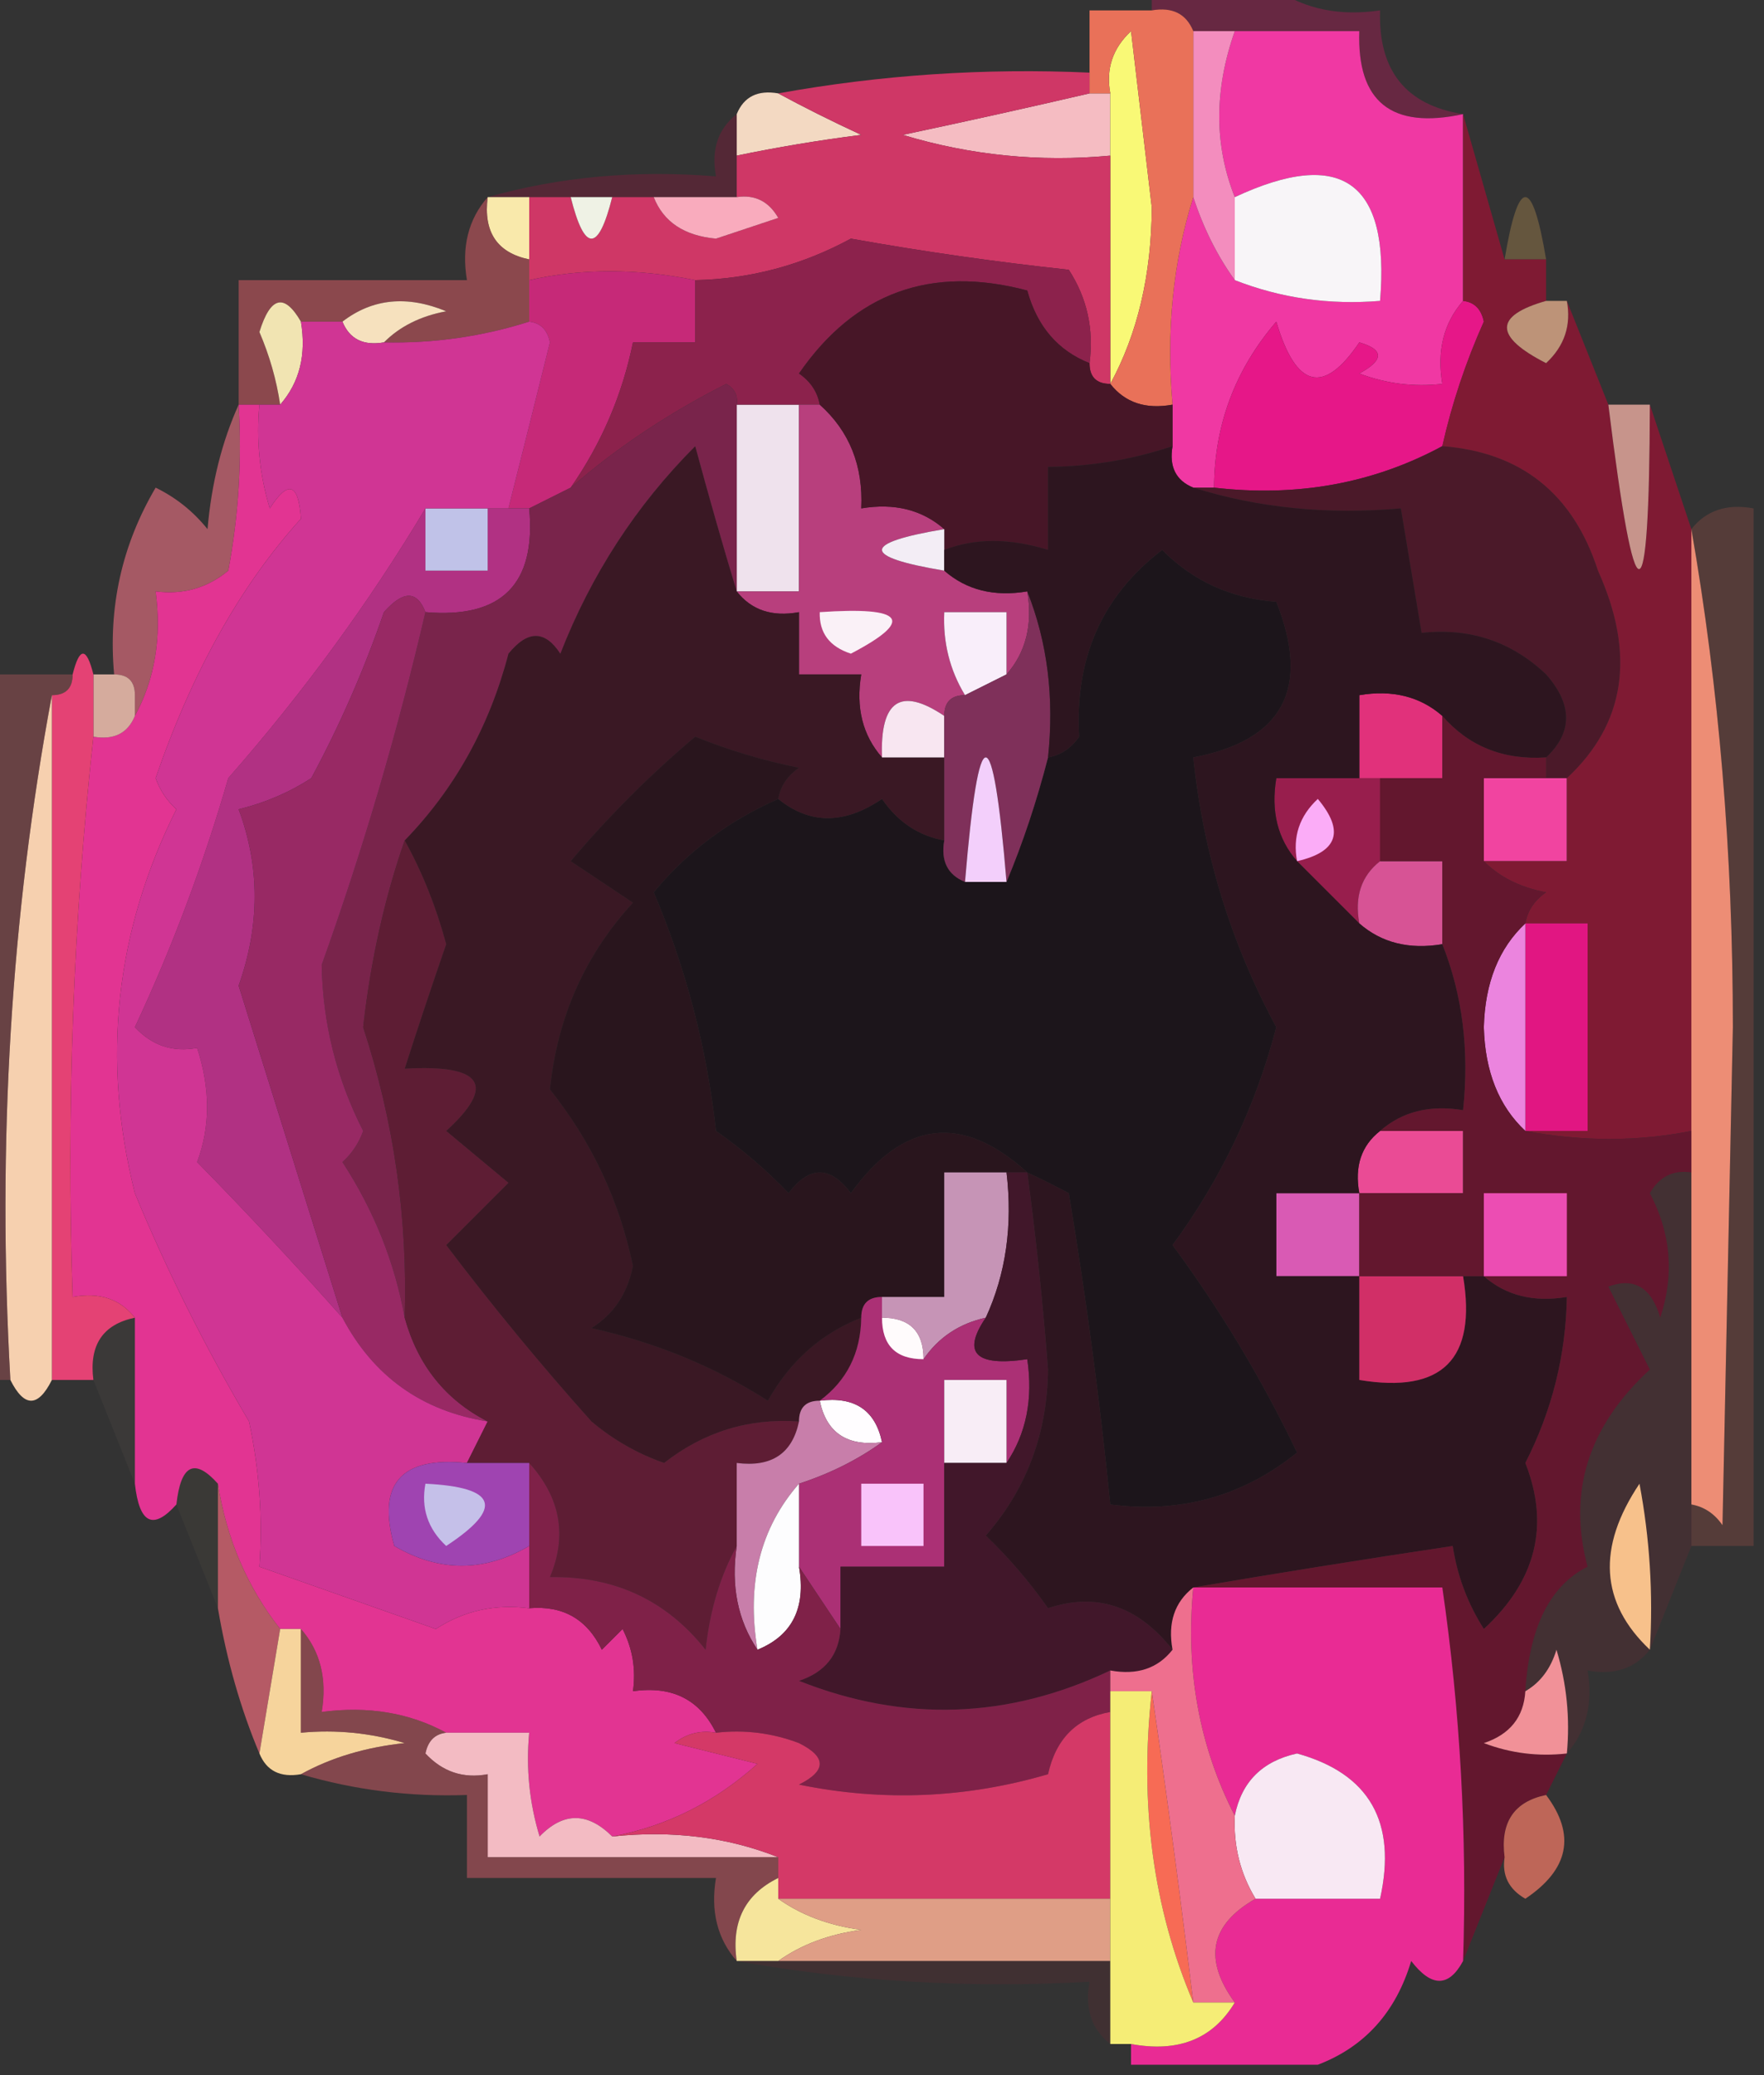 <?xml version="1.0" encoding="UTF-8"?>
<!DOCTYPE svg PUBLIC "-//W3C//DTD SVG 1.1//EN" "http://www.w3.org/Graphics/SVG/1.1/DTD/svg11.dtd">
<svg xmlns="http://www.w3.org/2000/svg" version="1.1" width="85px" height="100px" style="shape-rendering:geometricPrecision; text-rendering:geometricPrecision; image-rendering:optimizeQuality; fill-rule:evenodd; clip-rule:evenodd" xmlns:xlink="http://www.w3.org/1999/xlink">
<rect width="100%" height="100%" fill="#333333" stroke="none"/>
<g><path style="opacity:0.451" fill="#a71b54" d="M 55.5,0.5 C 55.5,0.167 55.5,-0.167 55.5,-0.5C 57.5,-0.5 59.5,-0.5 61.5,-0.5C 62.919,0.451 64.585,0.784 66.5,0.5C 66.408,3.4 67.741,5.067 70.5,5.5C 67.05,6.244 65.384,4.91 65.5,1.5C 63.5,1.5 61.5,1.5 59.5,1.5C 58.833,1.5 58.167,1.5 57.5,1.5C 57.158,0.662 56.492,0.328 55.5,0.5 Z"/></g>
<g><path style="opacity:1" fill="#f5bcc2" d="M 52.5,4.5 C 52.833,4.5 53.167,4.5 53.5,4.5C 53.5,5.5 53.5,6.5 53.5,7.5C 50.102,7.82 46.768,7.487 43.5,6.5C 46.642,5.833 49.642,5.166 52.5,4.5 Z"/></g>
<g><path style="opacity:1" fill="#f3d9c2" d="M 37.5,4.5 C 38.718,5.161 40.051,5.828 41.5,6.5C 39.458,6.759 37.458,7.092 35.5,7.5C 35.5,6.833 35.5,6.167 35.5,5.5C 35.842,4.662 36.508,4.328 37.5,4.5 Z"/></g>
<g><path style="opacity:1" fill="#f038a3" d="M 59.5,1.5 C 61.5,1.5 63.5,1.5 65.5,1.5C 65.384,4.91 67.05,6.244 70.5,5.5C 70.5,8.5 70.5,11.5 70.5,14.5C 69.566,15.568 69.232,16.901 69.5,18.5C 68.127,18.657 66.793,18.49 65.5,18C 66.696,17.346 66.696,16.846 65.5,16.5C 63.781,19.048 62.448,18.715 61.5,15.5C 59.517,17.81 58.517,20.477 58.5,23.5C 58.167,23.5 57.833,23.5 57.5,23.5C 56.662,23.158 56.328,22.492 56.5,21.5C 56.5,20.833 56.5,20.167 56.5,19.5C 56.187,15.958 56.521,12.625 57.5,9.5C 57.989,10.995 58.655,12.329 59.5,13.5C 61.717,14.369 64.05,14.702 66.5,14.5C 66.982,8.761 64.648,7.094 59.5,9.5C 58.503,6.995 58.503,4.328 59.5,1.5 Z"/></g>
<g><path style="opacity:0.369" fill="#8d183d" d="M 35.5,5.5 C 35.5,6.167 35.5,6.833 35.5,7.5C 35.5,8.167 35.5,8.833 35.5,9.5C 34.167,9.5 32.833,9.5 31.5,9.5C 30.833,9.5 30.167,9.5 29.5,9.5C 28.833,9.5 28.167,9.5 27.5,9.5C 26.833,9.5 26.167,9.5 25.5,9.5C 24.833,9.5 24.167,9.5 23.5,9.5C 26.962,8.518 30.629,8.185 34.5,8.5C 34.263,7.209 34.596,6.209 35.5,5.5 Z"/></g>
<g><path style="opacity:1" fill="#f38dbe" d="M 57.5,1.5 C 58.167,1.5 58.833,1.5 59.5,1.5C 58.503,4.328 58.503,6.995 59.5,9.5C 59.5,10.833 59.5,12.167 59.5,13.5C 58.655,12.329 57.989,10.995 57.5,9.5C 57.5,6.833 57.5,4.167 57.5,1.5 Z"/></g>
<g><path style="opacity:1" fill="#f9e9ab" d="M 23.5,9.5 C 24.167,9.5 24.833,9.5 25.5,9.5C 25.5,10.5 25.5,11.5 25.5,12.5C 23.952,12.179 23.285,11.179 23.5,9.5 Z"/></g>
<g><path style="opacity:0.259" fill="#f5bc60" d="M 74.5,12.5 C 73.833,12.5 73.167,12.5 72.5,12.5C 73.167,8.5 73.833,8.5 74.5,12.5 Z"/></g>
<g><path style="opacity:1" fill="#f9f976" d="M 53.5,18.5 C 53.5,14.833 53.5,11.167 53.5,7.5C 53.5,6.5 53.5,5.5 53.5,4.5C 53.281,3.325 53.614,2.325 54.5,1.5C 54.833,4.333 55.167,7.167 55.5,10C 55.481,13.252 54.814,16.085 53.5,18.5 Z"/></g>
<g><path style="opacity:1" fill="#f8f5f8" d="M 59.5,13.5 C 59.5,12.167 59.5,10.833 59.5,9.5C 64.648,7.094 66.982,8.761 66.5,14.5C 64.05,14.702 61.717,14.369 59.5,13.5 Z"/></g>
<g><path style="opacity:1" fill="#cf3766" d="M 52.5,3.5 C 52.5,3.833 52.5,4.167 52.5,4.5C 49.642,5.166 46.642,5.833 43.5,6.5C 46.768,7.487 50.102,7.82 53.5,7.5C 53.5,11.167 53.5,14.833 53.5,18.5C 52.833,18.5 52.5,18.167 52.5,17.5C 52.714,15.856 52.38,14.356 51.5,13C 47.981,12.623 44.481,12.123 41,11.5C 38.64,12.78 36.14,13.447 33.5,13.5C 30.689,12.931 28.023,12.931 25.5,13.5C 25.5,13.167 25.5,12.833 25.5,12.5C 25.5,11.5 25.5,10.5 25.5,9.5C 26.167,9.5 26.833,9.5 27.5,9.5C 28.167,12.167 28.833,12.167 29.5,9.5C 30.167,9.5 30.833,9.5 31.5,9.5C 31.97,10.694 32.97,11.36 34.5,11.5C 35.5,11.167 36.5,10.833 37.5,10.5C 37.043,9.702 36.376,9.369 35.5,9.5C 35.5,8.833 35.5,8.167 35.5,7.5C 37.458,7.092 39.458,6.759 41.5,6.5C 40.051,5.828 38.718,5.161 37.5,4.5C 42.438,3.608 47.438,3.274 52.5,3.5 Z"/></g>
<g><path style="opacity:1" fill="#f9abbd" d="M 31.5,9.5 C 32.833,9.5 34.167,9.5 35.5,9.5C 36.376,9.369 37.043,9.702 37.5,10.5C 36.5,10.833 35.5,11.167 34.5,11.5C 32.97,11.36 31.97,10.694 31.5,9.5 Z"/></g>
<g><path style="opacity:1" fill="#eff2e5" d="M 27.5,9.5 C 28.167,9.5 28.833,9.5 29.5,9.5C 28.833,12.167 28.167,12.167 27.5,9.5 Z"/></g>
<g><path style="opacity:1" fill="#e97159" d="M 55.5,0.5 C 56.492,0.328 57.158,0.662 57.5,1.5C 57.5,4.167 57.5,6.833 57.5,9.5C 56.521,12.625 56.187,15.958 56.5,19.5C 55.209,19.737 54.209,19.404 53.5,18.5C 54.814,16.085 55.481,13.252 55.5,10C 55.167,7.167 54.833,4.333 54.5,1.5C 53.614,2.325 53.281,3.325 53.5,4.5C 53.167,4.5 52.833,4.5 52.5,4.5C 52.5,4.167 52.5,3.833 52.5,3.5C 52.5,2.5 52.5,1.5 52.5,0.5C 53.5,0.5 54.5,0.5 55.5,0.5 Z"/></g>
<g><path style="opacity:0.631" fill="#be545c" d="M 23.5,9.5 C 23.285,11.179 23.952,12.179 25.5,12.5C 25.5,12.833 25.5,13.167 25.5,13.5C 25.5,14.167 25.5,14.833 25.5,15.5C 23.236,16.219 20.903,16.552 18.5,16.5C 19.262,15.732 20.262,15.232 21.5,15C 19.613,14.22 17.946,14.387 16.5,15.5C 15.833,15.5 15.167,15.5 14.5,15.5C 13.698,14.115 13.031,14.282 12.5,16C 12.989,17.139 13.322,18.305 13.5,19.5C 13.167,19.5 12.833,19.5 12.5,19.5C 12.167,19.5 11.833,19.5 11.5,19.5C 11.5,17.5 11.5,15.5 11.5,13.5C 15.167,13.5 18.833,13.5 22.5,13.5C 22.232,11.901 22.566,10.568 23.5,9.5 Z"/></g>
<g><path style="opacity:1" fill="#f6e1be" d="M 18.5,16.5 C 17.508,16.672 16.842,16.338 16.5,15.5C 17.946,14.387 19.613,14.22 21.5,15C 20.262,15.232 19.262,15.732 18.5,16.5 Z"/></g>
<g><path style="opacity:0.941" fill="#fcefba" d="M 14.5,15.5 C 14.768,17.099 14.434,18.432 13.5,19.5C 13.322,18.305 12.989,17.139 12.5,16C 13.031,14.282 13.698,14.115 14.5,15.5 Z"/></g>
<g><path style="opacity:1" fill="#c62978" d="M 33.5,13.5 C 33.5,14.5 33.5,15.5 33.5,16.5C 32.5,16.5 31.5,16.5 30.5,16.5C 29.988,19.021 28.988,21.355 27.5,23.5C 26.833,23.833 26.167,24.167 25.5,24.5C 25.167,24.5 24.833,24.5 24.5,24.5C 25.164,21.863 25.831,19.197 26.5,16.5C 26.376,15.893 26.043,15.56 25.5,15.5C 25.5,14.833 25.5,14.167 25.5,13.5C 28.023,12.931 30.689,12.931 33.5,13.5 Z"/></g>
<g><path style="opacity:1" fill="#e61788" d="M 70.5,14.5 C 71.043,14.56 71.376,14.893 71.5,15.5C 70.628,17.45 69.961,19.45 69.5,21.5C 66.169,23.298 62.502,23.964 58.5,23.5C 58.517,20.477 59.517,17.81 61.5,15.5C 62.448,18.715 63.781,19.048 65.5,16.5C 66.696,16.846 66.696,17.346 65.5,18C 66.793,18.49 68.127,18.657 69.5,18.5C 69.232,16.901 69.566,15.568 70.5,14.5 Z"/></g>
<g><path style="opacity:1" fill="#efe2ed" d="M 35.5,19.5 C 36.5,19.5 37.5,19.5 38.5,19.5C 38.5,22.5 38.5,25.5 38.5,28.5C 37.5,28.5 36.5,28.5 35.5,28.5C 35.5,25.5 35.5,22.5 35.5,19.5 Z"/></g>
<g><path style="opacity:1" fill="#8c224c" d="M 52.5,17.5 C 50.974,16.895 49.974,15.729 49.5,14C 44.856,12.769 41.19,14.102 38.5,18C 39.056,18.383 39.389,18.883 39.5,19.5C 39.167,19.5 38.833,19.5 38.5,19.5C 37.5,19.5 36.5,19.5 35.5,19.5C 35.565,19.062 35.399,18.728 35,18.5C 32.227,19.902 29.727,21.569 27.5,23.5C 28.988,21.355 29.988,19.021 30.5,16.5C 31.5,16.5 32.5,16.5 33.5,16.5C 33.5,15.5 33.5,14.5 33.5,13.5C 36.14,13.447 38.64,12.78 41,11.5C 44.481,12.123 47.981,12.623 51.5,13C 52.38,14.356 52.714,15.856 52.5,17.5 Z"/></g>
<g><path style="opacity:1" fill="#b83f7d" d="M 38.5,19.5 C 38.833,19.5 39.167,19.5 39.5,19.5C 40.931,20.78 41.598,22.447 41.5,24.5C 43.099,24.232 44.432,24.566 45.5,25.5C 41.5,26.167 41.5,26.833 45.5,27.5C 46.568,28.434 47.901,28.768 49.5,28.5C 49.768,30.099 49.434,31.432 48.5,32.5C 48.5,31.5 48.5,30.5 48.5,29.5C 47.5,29.5 46.5,29.5 45.5,29.5C 45.433,30.959 45.766,32.292 46.5,33.5C 45.833,33.5 45.5,33.833 45.5,34.5C 43.402,33.086 42.402,33.752 42.5,36.5C 41.566,35.432 41.232,34.099 41.5,32.5C 40.5,32.5 39.5,32.5 38.5,32.5C 38.5,31.5 38.5,30.5 38.5,29.5C 37.209,29.737 36.209,29.404 35.5,28.5C 36.5,28.5 37.5,28.5 38.5,28.5C 38.5,25.5 38.5,22.5 38.5,19.5 Z"/></g>
<g><path style="opacity:1" fill="#471627" d="M 52.5,17.5 C 52.5,18.167 52.833,18.5 53.5,18.5C 54.209,19.404 55.209,19.737 56.5,19.5C 56.5,20.167 56.5,20.833 56.5,21.5C 54.565,22.149 52.565,22.483 50.5,22.5C 50.5,23.833 50.5,25.167 50.5,26.5C 48.64,25.928 46.973,25.928 45.5,26.5C 45.5,26.167 45.5,25.833 45.5,25.5C 44.432,24.566 43.099,24.232 41.5,24.5C 41.598,22.447 40.931,20.78 39.5,19.5C 39.389,18.883 39.056,18.383 38.5,18C 41.19,14.102 44.856,12.769 49.5,14C 49.974,15.729 50.974,16.895 52.5,17.5 Z"/></g>
<g><path style="opacity:1" fill="#4b1929" d="M 69.5,21.5 C 73.3,21.794 75.8,23.794 77,27.5C 78.823,31.544 78.323,34.878 75.5,37.5C 75.167,37.5 74.833,37.5 74.5,37.5C 74.5,37.167 74.5,36.833 74.5,36.5C 75.782,35.292 75.782,33.958 74.5,32.5C 72.827,30.914 70.827,30.247 68.5,30.5C 68.167,28.5 67.833,26.5 67.5,24.5C 63.958,24.813 60.625,24.479 57.5,23.5C 57.833,23.5 58.167,23.5 58.5,23.5C 62.502,23.964 66.169,23.298 69.5,21.5 Z"/></g>
<g><path style="opacity:1" fill="#f3edf5" d="M 45.5,25.5 C 45.5,25.833 45.5,26.167 45.5,26.5C 45.5,26.833 45.5,27.167 45.5,27.5C 41.5,26.833 41.5,26.167 45.5,25.5 Z"/></g>
<g><path style="opacity:0.659" fill="#e16d7e" d="M 11.5,19.5 C 11.664,22.187 11.497,24.854 11,27.5C 9.989,28.337 8.822,28.67 7.5,28.5C 7.795,30.735 7.461,32.735 6.5,34.5C 6.5,34.167 6.5,33.833 6.5,33.5C 6.5,32.833 6.167,32.5 5.5,32.5C 5.205,29.266 5.871,26.266 7.5,23.5C 8.478,23.977 9.311,24.643 10,25.5C 10.191,23.292 10.691,21.292 11.5,19.5 Z"/></g>
<g><path style="opacity:1" fill="#faf1f7" d="M 39.5,29.5 C 43.588,29.218 44.088,29.885 41,31.5C 39.97,31.164 39.47,30.497 39.5,29.5 Z"/></g>
<g><path style="opacity:1" fill="#f9eefa" d="M 48.5,32.5 C 47.833,32.833 47.167,33.167 46.5,33.5C 45.766,32.292 45.433,30.959 45.5,29.5C 46.5,29.5 47.5,29.5 48.5,29.5C 48.5,30.5 48.5,31.5 48.5,32.5 Z"/></g>
<g><path style="opacity:1" fill="#1c151b" d="M 49.5,56.5 C 46.365,53.653 43.532,53.986 41,57.5C 40,56.167 39,56.167 38,57.5C 36.926,56.382 35.76,55.382 34.5,54.5C 34.058,50.511 33.058,46.677 31.5,43C 33.092,41.06 35.092,39.56 37.5,38.5C 39.017,39.735 40.684,39.735 42.5,38.5C 43.265,39.612 44.265,40.279 45.5,40.5C 45.328,41.492 45.662,42.158 46.5,42.5C 47.167,42.5 47.833,42.5 48.5,42.5C 49.285,40.626 49.952,38.626 50.5,36.5C 51.117,36.389 51.617,36.056 52,35.5C 51.778,31.708 53.111,28.708 56,26.5C 57.491,28.004 59.324,28.837 61.5,29C 63.163,33.177 61.83,35.677 57.5,36.5C 57.982,41.122 59.316,45.455 61.5,49.5C 60.501,53.328 58.834,56.828 56.5,60C 58.816,63.141 60.816,66.474 62.5,70C 59.893,72.105 56.893,72.938 53.5,72.5C 52.999,67.492 52.332,62.492 51.5,57.5C 50.816,57.137 50.15,56.804 49.5,56.5 Z"/></g>
<g><path style="opacity:1" fill="#e23492" d="M 11.5,19.5 C 11.833,19.5 12.167,19.5 12.5,19.5C 12.34,21.199 12.507,22.866 13,24.5C 13.889,23.112 14.389,23.279 14.5,25C 11.598,28.203 9.264,32.369 7.5,37.5C 7.709,38.086 8.043,38.586 8.5,39C 5.55,44.894 4.883,51.06 6.5,57.5C 8.027,61.2 9.86,64.867 12,68.5C 12.497,70.81 12.663,73.143 12.5,75.5C 15.319,76.494 18.153,77.494 21,78.5C 22.356,77.62 23.856,77.287 25.5,77.5C 27.124,77.36 28.29,78.027 29,79.5C 29.333,79.167 29.667,78.833 30,78.5C 30.483,79.448 30.649,80.448 30.5,81.5C 32.38,81.229 33.713,81.896 34.5,83.5C 33.761,83.369 33.094,83.536 32.5,84C 33.833,84.333 35.167,84.667 36.5,85C 34.454,86.842 32.12,88.009 29.5,88.5C 28.312,87.316 27.145,87.316 26,88.5C 25.506,86.866 25.34,85.199 25.5,83.5C 24.167,83.5 22.833,83.5 21.5,83.5C 19.735,82.539 17.735,82.205 15.5,82.5C 15.768,80.901 15.434,79.568 14.5,78.5C 14.167,78.5 13.833,78.5 13.5,78.5C 11.917,76.492 10.917,74.159 10.5,71.5C 9.377,70.243 8.711,70.576 8.5,72.5C 7.377,73.757 6.711,73.424 6.5,71.5C 6.5,68.833 6.5,66.167 6.5,63.5C 5.791,62.596 4.791,62.263 3.5,62.5C 3.196,53.416 3.529,44.416 4.5,35.5C 5.492,35.672 6.158,35.338 6.5,34.5C 7.461,32.735 7.795,30.735 7.5,28.5C 8.822,28.67 9.989,28.337 11,27.5C 11.497,24.854 11.664,22.187 11.5,19.5 Z"/></g>
<g><path style="opacity:1" fill="#3a1824" d="M 35.5,28.5 C 36.209,29.404 37.209,29.737 38.5,29.5C 38.5,30.5 38.5,31.5 38.5,32.5C 39.5,32.5 40.5,32.5 41.5,32.5C 41.232,34.099 41.566,35.432 42.5,36.5C 43.5,36.5 44.5,36.5 45.5,36.5C 45.5,37.833 45.5,39.167 45.5,40.5C 44.265,40.279 43.265,39.612 42.5,38.5C 40.684,39.735 39.017,39.735 37.5,38.5C 37.611,37.883 37.944,37.383 38.5,37C 36.782,36.654 35.115,36.154 33.5,35.5C 31.333,37.33 29.333,39.33 27.5,41.5C 28.5,42.167 29.5,42.833 30.5,43.5C 28.187,46.02 26.854,49.02 26.5,52.5C 28.506,55.013 29.84,57.846 30.5,61C 30.245,62.326 29.578,63.326 28.5,64C 31.609,64.696 34.442,65.862 37,67.5C 38.069,65.593 39.569,64.259 41.5,63.5C 41.473,65.199 40.806,66.533 39.5,67.5C 38.833,67.5 38.5,67.833 38.5,68.5C 36.088,68.331 33.921,68.997 32,70.5C 30.715,70.05 29.548,69.383 28.5,68.5C 26.047,65.759 23.714,62.925 21.5,60C 22.5,59 23.5,58 24.5,57C 23.5,56.167 22.5,55.333 21.5,54.5C 23.924,52.286 23.257,51.286 19.5,51.5C 20.129,49.535 20.796,47.535 21.5,45.5C 21.014,43.696 20.347,42.029 19.5,40.5C 21.916,38.01 23.582,35.01 24.5,31.5C 25.425,30.36 26.259,30.36 27,31.5C 28.49,27.682 30.657,24.349 33.5,21.5C 34.168,23.969 34.835,26.302 35.5,28.5 Z"/></g>
<g><path style="opacity:1" fill="#f8e6f1" d="M 45.5,34.5 C 45.5,35.167 45.5,35.833 45.5,36.5C 44.5,36.5 43.5,36.5 42.5,36.5C 42.402,33.752 43.402,33.086 45.5,34.5 Z"/></g>
<g><path style="opacity:0.82" fill="#f8c5b4" d="M 4.5,32.5 C 4.833,32.5 5.167,32.5 5.5,32.5C 6.167,32.5 6.5,32.833 6.5,33.5C 6.5,33.833 6.5,34.167 6.5,34.5C 6.158,35.338 5.492,35.672 4.5,35.5C 4.5,34.5 4.5,33.5 4.5,32.5 Z"/></g>
<g><path style="opacity:1" fill="#b13183" d="M 20.5,24.5 C 20.5,25.5 20.5,26.5 20.5,27.5C 21.5,27.5 22.5,27.5 23.5,27.5C 23.5,26.5 23.5,25.5 23.5,24.5C 23.833,24.5 24.167,24.5 24.5,24.5C 24.833,24.5 25.167,24.5 25.5,24.5C 25.838,28.151 24.172,29.817 20.5,29.5C 20.095,28.45 19.429,28.45 18.5,29.5C 17.543,32.28 16.376,34.947 15,37.5C 13.933,38.191 12.766,38.691 11.5,39C 12.528,41.761 12.528,44.594 11.5,47.5C 13.186,52.887 14.852,58.221 16.5,63.5C 14.307,61.026 11.974,58.526 9.5,56C 10.138,54.293 10.138,52.46 9.5,50.5C 8.325,50.719 7.325,50.386 6.5,49.5C 8.299,45.655 9.799,41.655 11,37.5C 14.621,33.37 17.788,29.037 20.5,24.5 Z"/></g>
<g><path style="opacity:1" fill="#c0c2e8" d="M 20.5,24.5 C 21.5,24.5 22.5,24.5 23.5,24.5C 23.5,25.5 23.5,26.5 23.5,27.5C 22.5,27.5 21.5,27.5 20.5,27.5C 20.5,26.5 20.5,25.5 20.5,24.5 Z"/></g>
<g><path style="opacity:1" fill="#7f305a" d="M 49.5,28.5 C 50.473,30.948 50.806,33.615 50.5,36.5C 49.952,38.626 49.285,40.626 48.5,42.5C 47.833,34.5 47.167,34.5 46.5,42.5C 45.662,42.158 45.328,41.492 45.5,40.5C 45.5,39.167 45.5,37.833 45.5,36.5C 45.5,35.833 45.5,35.167 45.5,34.5C 45.5,33.833 45.833,33.5 46.5,33.5C 47.167,33.167 47.833,32.833 48.5,32.5C 49.434,31.432 49.768,30.099 49.5,28.5 Z"/></g>
<g><path style="opacity:1" fill="#e1317b" d="M 69.5,34.5 C 69.5,35.5 69.5,36.5 69.5,37.5C 68.5,37.5 67.5,37.5 66.5,37.5C 66.167,37.5 65.833,37.5 65.5,37.5C 65.5,36.167 65.5,34.833 65.5,33.5C 67.099,33.232 68.432,33.566 69.5,34.5 Z"/></g>
<g><path style="opacity:1" fill="#f3cffb" d="M 48.5,42.5 C 47.833,42.5 47.167,42.5 46.5,42.5C 47.167,34.5 47.833,34.5 48.5,42.5 Z"/></g>
<g><path style="opacity:1" fill="#981e4d" d="M 65.5,37.5 C 65.833,37.5 66.167,37.5 66.5,37.5C 66.5,38.833 66.5,40.167 66.5,41.5C 65.596,42.209 65.263,43.209 65.5,44.5C 64.5,43.5 63.5,42.5 62.5,41.5C 61.566,40.432 61.232,39.099 61.5,37.5C 62.833,37.5 64.167,37.5 65.5,37.5 Z"/></g>
<g><path style="opacity:1" fill="#fbacf7" d="M 62.5,41.5 C 62.281,40.325 62.614,39.325 63.5,38.5C 64.798,40.052 64.465,41.052 62.5,41.5 Z"/></g>
<g><path style="opacity:1" fill="#f144a0" d="M 74.5,37.5 C 74.833,37.5 75.167,37.5 75.5,37.5C 75.5,38.833 75.5,40.167 75.5,41.5C 74.167,41.5 72.833,41.5 71.5,41.5C 71.5,40.167 71.5,38.833 71.5,37.5C 72.5,37.5 73.5,37.5 74.5,37.5 Z"/></g>
<g><path style="opacity:1" fill="#e44274" d="M 4.5,32.5 C 4.5,33.5 4.5,34.5 4.5,35.5C 3.529,44.416 3.196,53.416 3.5,62.5C 4.791,62.263 5.791,62.596 6.5,63.5C 4.952,63.821 4.285,64.821 4.5,66.5C 3.833,66.5 3.167,66.5 2.5,66.5C 2.5,55.5 2.5,44.5 2.5,33.5C 3.167,33.5 3.5,33.167 3.5,32.5C 3.833,31.167 4.167,31.167 4.5,32.5 Z"/></g>
<g><path style="opacity:1" fill="#d75395" d="M 66.5,41.5 C 67.5,41.5 68.5,41.5 69.5,41.5C 69.5,42.833 69.5,44.167 69.5,45.5C 67.901,45.768 66.568,45.434 65.5,44.5C 65.263,43.209 65.596,42.209 66.5,41.5 Z"/></g>
<g><path style="opacity:1" fill="#7f1a33" d="M 70.5,5.5 C 71.167,7.833 71.833,10.167 72.5,12.5C 73.167,12.5 73.833,12.5 74.5,12.5C 74.5,13.167 74.5,13.833 74.5,14.5C 71.988,15.216 71.988,16.216 74.5,17.5C 75.386,16.675 75.719,15.675 75.5,14.5C 76.167,16.167 76.833,17.833 77.5,19.5C 78.803,30.067 79.47,30.067 79.5,19.5C 80.167,21.5 80.833,23.5 81.5,25.5C 81.5,35.167 81.5,44.833 81.5,54.5C 78.91,55.014 76.244,55.014 73.5,54.5C 74.5,54.5 75.5,54.5 76.5,54.5C 76.5,51.167 76.5,47.833 76.5,44.5C 75.5,44.5 74.5,44.5 73.5,44.5C 73.611,43.883 73.944,43.383 74.5,43C 73.263,42.768 72.263,42.268 71.5,41.5C 72.833,41.5 74.167,41.5 75.5,41.5C 75.5,40.167 75.5,38.833 75.5,37.5C 78.323,34.878 78.823,31.544 77,27.5C 75.8,23.794 73.3,21.794 69.5,21.5C 69.961,19.45 70.628,17.45 71.5,15.5C 71.376,14.893 71.043,14.56 70.5,14.5C 70.5,11.5 70.5,8.5 70.5,5.5 Z"/></g>
<g><path style="opacity:0.761" fill="#f5b3a7" d="M 77.5,19.5 C 78.167,19.5 78.833,19.5 79.5,19.5C 79.47,30.067 78.803,30.067 77.5,19.5 Z"/></g>
<g><path style="opacity:0.804" fill="#dfaa89" d="M 74.5,14.5 C 74.833,14.5 75.167,14.5 75.5,14.5C 75.719,15.675 75.386,16.675 74.5,17.5C 71.988,16.216 71.988,15.216 74.5,14.5 Z"/></g>
<g><path style="opacity:1" fill="#79244b" d="M 35.5,19.5 C 35.5,22.5 35.5,25.5 35.5,28.5C 34.835,26.302 34.168,23.969 33.5,21.5C 30.657,24.349 28.49,27.682 27,31.5C 26.259,30.36 25.425,30.36 24.5,31.5C 23.582,35.01 21.916,38.01 19.5,40.5C 18.526,43.298 17.86,46.298 17.5,49.5C 18.985,54.046 19.652,58.713 19.5,63.5C 19.02,60.834 18.02,58.334 16.5,56C 16.957,55.586 17.291,55.086 17.5,54.5C 16.219,51.989 15.552,49.322 15.5,46.5C 17.482,40.975 19.149,35.308 20.5,29.5C 24.172,29.817 25.838,28.151 25.5,24.5C 26.167,24.167 26.833,23.833 27.5,23.5C 29.727,21.569 32.227,19.902 35,18.5C 35.399,18.728 35.565,19.062 35.5,19.5 Z"/></g>
<g><path style="opacity:1" fill="#f6d0af" d="M 2.5,33.5 C 2.5,44.5 2.5,55.5 2.5,66.5C 1.833,67.833 1.167,67.833 0.5,66.5C -0.144,55.116 0.523,44.116 2.5,33.5 Z"/></g>
<g><path style="opacity:1" fill="#e11682" d="M 73.5,44.5 C 74.5,44.5 75.5,44.5 76.5,44.5C 76.5,47.833 76.5,51.167 76.5,54.5C 75.5,54.5 74.5,54.5 73.5,54.5C 73.5,51.167 73.5,47.833 73.5,44.5 Z"/></g>
<g><path style="opacity:0.325" fill="#9d5248" d="M 81.5,25.5 C 82.209,24.596 83.209,24.263 84.5,24.5C 84.5,41.167 84.5,57.833 84.5,74.5C 83.5,74.5 82.5,74.5 81.5,74.5C 81.5,73.833 81.5,73.167 81.5,72.5C 82.117,72.611 82.617,72.944 83,73.5C 83.167,65.5 83.333,57.5 83.5,49.5C 83.498,41.138 82.831,33.138 81.5,25.5 Z"/></g>
<g><path style="opacity:1" fill="#982964" d="M 20.5,29.5 C 19.149,35.308 17.482,40.975 15.5,46.5C 15.552,49.322 16.219,51.989 17.5,54.5C 17.291,55.086 16.957,55.586 16.5,56C 18.02,58.334 19.02,60.834 19.5,63.5C 20.136,65.795 21.469,67.461 23.5,68.5C 20.331,67.998 17.998,66.331 16.5,63.5C 14.852,58.221 13.186,52.887 11.5,47.5C 12.528,44.594 12.528,41.761 11.5,39C 12.766,38.691 13.933,38.191 15,37.5C 16.376,34.947 17.543,32.28 18.5,29.5C 19.429,28.45 20.095,28.45 20.5,29.5 Z"/></g>
<g><path style="opacity:1" fill="#eb84de" d="M 73.5,44.5 C 73.5,47.833 73.5,51.167 73.5,54.5C 72.223,53.306 71.556,51.64 71.5,49.5C 71.556,47.36 72.223,45.694 73.5,44.5 Z"/></g>
<g><path style="opacity:1" fill="#29151d" d="M 37.5,38.5 C 35.092,39.56 33.092,41.06 31.5,43C 33.058,46.677 34.058,50.511 34.5,54.5C 35.76,55.382 36.926,56.382 38,57.5C 39,56.167 40,56.167 41,57.5C 43.532,53.986 46.365,53.653 49.5,56.5C 49.167,56.5 48.833,56.5 48.5,56.5C 47.5,56.5 46.5,56.5 45.5,56.5C 45.5,58.5 45.5,60.5 45.5,62.5C 44.5,62.5 43.5,62.5 42.5,62.5C 41.833,62.5 41.5,62.833 41.5,63.5C 39.569,64.259 38.069,65.593 37,67.5C 34.442,65.862 31.609,64.696 28.5,64C 29.578,63.326 30.245,62.326 30.5,61C 29.84,57.846 28.506,55.013 26.5,52.5C 26.854,49.02 28.187,46.02 30.5,43.5C 29.5,42.833 28.5,42.167 27.5,41.5C 29.333,39.33 31.333,37.33 33.5,35.5C 35.115,36.154 36.782,36.654 38.5,37C 37.944,37.383 37.611,37.883 37.5,38.5 Z"/></g>
<g><path style="opacity:1" fill="#ea4b95" d="M 66.5,54.5 C 67.833,54.5 69.167,54.5 70.5,54.5C 70.5,55.5 70.5,56.5 70.5,57.5C 68.833,57.5 67.167,57.5 65.5,57.5C 65.263,56.209 65.596,55.209 66.5,54.5 Z"/></g>
<g><path style="opacity:1" fill="#ed8d75" d="M 81.5,25.5 C 82.831,33.138 83.498,41.138 83.5,49.5C 83.333,57.5 83.167,65.5 83,73.5C 82.617,72.944 82.117,72.611 81.5,72.5C 81.5,67.167 81.5,61.833 81.5,56.5C 81.5,55.833 81.5,55.167 81.5,54.5C 81.5,44.833 81.5,35.167 81.5,25.5 Z"/></g>
<g><path style="opacity:0.447" fill="#ab555b" d="M -0.5,32.5 C 0.833,32.5 2.167,32.5 3.5,32.5C 3.5,33.167 3.167,33.5 2.5,33.5C 0.523,44.116 -0.144,55.116 0.5,66.5C 0.167,66.5 -0.167,66.5 -0.5,66.5C -0.5,55.167 -0.5,43.833 -0.5,32.5 Z"/></g>
<g><path style="opacity:1" fill="#d03594" d="M 14.5,15.5 C 15.167,15.5 15.833,15.5 16.5,15.5C 16.842,16.338 17.508,16.672 18.5,16.5C 20.903,16.552 23.236,16.219 25.5,15.5C 26.043,15.56 26.376,15.893 26.5,16.5C 25.831,19.197 25.164,21.863 24.5,24.5C 24.167,24.5 23.833,24.5 23.5,24.5C 22.5,24.5 21.5,24.5 20.5,24.5C 17.788,29.037 14.621,33.37 11,37.5C 9.799,41.655 8.299,45.655 6.5,49.5C 7.325,50.386 8.325,50.719 9.5,50.5C 10.138,52.46 10.138,54.293 9.5,56C 11.974,58.526 14.307,61.026 16.5,63.5C 17.998,66.331 20.331,67.998 23.5,68.5C 23.167,69.167 22.833,69.833 22.5,70.5C 19.32,70.176 18.153,71.51 19,74.5C 21.163,75.768 23.33,75.768 25.5,74.5C 25.5,75.5 25.5,76.5 25.5,77.5C 23.856,77.287 22.356,77.62 21,78.5C 18.153,77.494 15.319,76.494 12.5,75.5C 12.663,73.143 12.497,70.81 12,68.5C 9.86,64.867 8.027,61.2 6.5,57.5C 4.883,51.06 5.55,44.894 8.5,39C 8.043,38.586 7.709,38.086 7.5,37.5C 9.264,32.369 11.598,28.203 14.5,25C 14.389,23.279 13.889,23.112 13,24.5C 12.507,22.866 12.34,21.199 12.5,19.5C 12.833,19.5 13.167,19.5 13.5,19.5C 14.434,18.432 14.768,17.099 14.5,15.5 Z"/></g>
<g><path style="opacity:1" fill="#d95ab4" d="M 65.5,57.5 C 65.5,58.833 65.5,60.167 65.5,61.5C 64.167,61.5 62.833,61.5 61.5,61.5C 61.5,60.167 61.5,58.833 61.5,57.5C 62.833,57.5 64.167,57.5 65.5,57.5 Z"/></g>
<g><path style="opacity:1" fill="#c694b6" d="M 48.5,56.5 C 48.802,59.059 48.468,61.393 47.5,63.5C 46.222,63.782 45.222,64.449 44.5,65.5C 44.5,64.167 43.833,63.5 42.5,63.5C 42.5,63.167 42.5,62.833 42.5,62.5C 43.5,62.5 44.5,62.5 45.5,62.5C 45.5,60.5 45.5,58.5 45.5,56.5C 46.5,56.5 47.5,56.5 48.5,56.5 Z"/></g>
<g><path style="opacity:1" fill="#5e1d34" d="M 19.5,40.5 C 20.347,42.029 21.014,43.696 21.5,45.5C 20.796,47.535 20.129,49.535 19.5,51.5C 23.257,51.286 23.924,52.286 21.5,54.5C 22.5,55.333 23.5,56.167 24.5,57C 23.5,58 22.5,59 21.5,60C 23.714,62.925 26.047,65.759 28.5,68.5C 29.548,69.383 30.715,70.05 32,70.5C 33.921,68.997 36.088,68.331 38.5,68.5C 38.179,70.048 37.179,70.715 35.5,70.5C 35.5,71.833 35.5,73.167 35.5,74.5C 34.698,75.952 34.198,77.618 34,79.5C 32.113,77.114 29.613,75.947 26.5,76C 27.341,74.004 27.008,72.171 25.5,70.5C 24.5,70.5 23.5,70.5 22.5,70.5C 22.833,69.833 23.167,69.167 23.5,68.5C 21.469,67.461 20.136,65.795 19.5,63.5C 19.652,58.713 18.985,54.046 17.5,49.5C 17.86,46.298 18.526,43.298 19.5,40.5 Z"/></g>
<g><path style="opacity:1" fill="#2d151f" d="M 56.5,21.5 C 56.328,22.492 56.662,23.158 57.5,23.5C 60.625,24.479 63.958,24.813 67.5,24.5C 67.833,26.5 68.167,28.5 68.5,30.5C 70.827,30.247 72.827,30.914 74.5,32.5C 75.782,33.958 75.782,35.292 74.5,36.5C 72.446,36.635 70.779,35.968 69.5,34.5C 68.432,33.566 67.099,33.232 65.5,33.5C 65.5,34.833 65.5,36.167 65.5,37.5C 64.167,37.5 62.833,37.5 61.5,37.5C 61.232,39.099 61.566,40.432 62.5,41.5C 63.5,42.5 64.5,43.5 65.5,44.5C 66.568,45.434 67.901,45.768 69.5,45.5C 70.473,47.948 70.806,50.615 70.5,53.5C 68.901,53.232 67.568,53.566 66.5,54.5C 65.596,55.209 65.263,56.209 65.5,57.5C 64.167,57.5 62.833,57.5 61.5,57.5C 61.5,58.833 61.5,60.167 61.5,61.5C 62.833,61.5 64.167,61.5 65.5,61.5C 65.5,63.167 65.5,64.833 65.5,66.5C 69.5,67.167 71.167,65.5 70.5,61.5C 70.833,61.5 71.167,61.5 71.5,61.5C 72.568,62.434 73.901,62.768 75.5,62.5C 75.452,65.313 74.785,67.98 73.5,70.5C 74.684,73.511 74.018,76.178 71.5,78.5C 70.719,77.271 70.219,75.938 70,74.5C 65.732,75.14 61.566,75.807 57.5,76.5C 56.596,77.209 56.263,78.209 56.5,79.5C 54.835,77.388 52.835,76.722 50.5,77.5C 49.618,76.24 48.618,75.074 47.5,74C 49.464,71.748 50.464,69.081 50.5,66C 50.256,62.814 49.923,59.647 49.5,56.5C 50.15,56.804 50.816,57.137 51.5,57.5C 52.332,62.492 52.999,67.492 53.5,72.5C 56.893,72.938 59.893,72.105 62.5,70C 60.816,66.474 58.816,63.141 56.5,60C 58.834,56.828 60.501,53.328 61.5,49.5C 59.316,45.455 57.982,41.122 57.5,36.5C 61.83,35.677 63.163,33.177 61.5,29C 59.324,28.837 57.491,28.004 56,26.5C 53.111,28.708 51.778,31.708 52,35.5C 51.617,36.056 51.117,36.389 50.5,36.5C 50.806,33.615 50.473,30.948 49.5,28.5C 47.901,28.768 46.568,28.434 45.5,27.5C 45.5,27.167 45.5,26.833 45.5,26.5C 46.973,25.928 48.64,25.928 50.5,26.5C 50.5,25.167 50.5,23.833 50.5,22.5C 52.565,22.483 54.565,22.149 56.5,21.5 Z"/></g>
<g><path style="opacity:1" fill="#d12f67" d="M 65.5,61.5 C 67.167,61.5 68.833,61.5 70.5,61.5C 71.167,65.5 69.5,67.167 65.5,66.5C 65.5,64.833 65.5,63.167 65.5,61.5 Z"/></g>
<g><path style="opacity:0.043" fill="#f5cba9" d="M 6.5,63.5 C 6.5,66.167 6.5,68.833 6.5,71.5C 5.833,69.833 5.167,68.167 4.5,66.5C 4.285,64.821 4.952,63.821 6.5,63.5 Z"/></g>
<g><path style="opacity:1" fill="#fffdff" d="M 39.5,67.5 C 41.179,67.285 42.179,67.952 42.5,69.5C 40.821,69.715 39.821,69.048 39.5,67.5 Z"/></g>
<g><path style="opacity:1" fill="#c87eaa" d="M 39.5,67.5 C 39.821,69.048 40.821,69.715 42.5,69.5C 41.328,70.345 39.995,71.011 38.5,71.5C 36.631,73.635 35.964,76.302 36.5,79.5C 35.549,78.081 35.215,76.415 35.5,74.5C 35.5,73.167 35.5,71.833 35.5,70.5C 37.179,70.715 38.179,70.048 38.5,68.5C 38.5,67.833 38.833,67.5 39.5,67.5 Z"/></g>
<g><path style="opacity:1" fill="#ab3075" d="M 42.5,62.5 C 42.5,62.833 42.5,63.167 42.5,63.5C 43.833,63.5 44.5,64.167 44.5,65.5C 45.222,64.449 46.222,63.782 47.5,63.5C 46.34,65.203 47.007,65.869 49.5,65.5C 49.785,67.415 49.451,69.081 48.5,70.5C 48.5,69.167 48.5,67.833 48.5,66.5C 47.5,66.5 46.5,66.5 45.5,66.5C 45.5,67.833 45.5,69.167 45.5,70.5C 45.5,72.167 45.5,73.833 45.5,75.5C 43.833,75.5 42.167,75.5 40.5,75.5C 40.5,76.5 40.5,77.5 40.5,78.5C 39.833,77.5 39.167,76.5 38.5,75.5C 38.5,74.167 38.5,72.833 38.5,71.5C 39.995,71.011 41.328,70.345 42.5,69.5C 42.179,67.952 41.179,67.285 39.5,67.5C 40.806,66.533 41.473,65.199 41.5,63.5C 41.5,62.833 41.833,62.5 42.5,62.5 Z"/></g>
<g><path style="opacity:1" fill="#f8edf6" d="M 48.5,70.5 C 47.5,70.5 46.5,70.5 45.5,70.5C 45.5,69.167 45.5,67.833 45.5,66.5C 46.5,66.5 47.5,66.5 48.5,66.5C 48.5,67.833 48.5,69.167 48.5,70.5 Z"/></g>
<g><path style="opacity:1" fill="#fffbfc" d="M 42.5,63.5 C 43.833,63.5 44.5,64.167 44.5,65.5C 43.167,65.5 42.5,64.833 42.5,63.5 Z"/></g>
<g><path style="opacity:1" fill="#9f44b1" d="M 22.5,70.5 C 23.5,70.5 24.5,70.5 25.5,70.5C 25.5,71.833 25.5,73.167 25.5,74.5C 23.33,75.768 21.163,75.768 19,74.5C 18.153,71.51 19.32,70.176 22.5,70.5 Z"/></g>
<g><path style="opacity:1" fill="#fdfdfe" d="M 38.5,71.5 C 38.5,72.833 38.5,74.167 38.5,75.5C 38.843,77.483 38.176,78.817 36.5,79.5C 35.964,76.302 36.631,73.635 38.5,71.5 Z"/></g>
<g><path style="opacity:0.039" fill="#f4ce8f" d="M 10.5,71.5 C 10.5,73.5 10.5,75.5 10.5,77.5C 9.833,75.833 9.167,74.167 8.5,72.5C 8.711,70.576 9.377,70.243 10.5,71.5 Z"/></g>
<g><path style="opacity:1" fill="#c5c0e9" d="M 20.5,71.5 C 23.957,71.667 24.29,72.667 21.5,74.5C 20.614,73.675 20.281,72.675 20.5,71.5 Z"/></g>
<g><path style="opacity:1" fill="#f9c3fa" d="M 41.5,71.5 C 42.5,71.5 43.5,71.5 44.5,71.5C 44.5,72.5 44.5,73.5 44.5,74.5C 43.5,74.5 42.5,74.5 41.5,74.5C 41.5,73.5 41.5,72.5 41.5,71.5 Z"/></g>
<g><path style="opacity:0.816" fill="#d36371" d="M 10.5,71.5 C 10.917,74.159 11.917,76.492 13.5,78.5C 13.167,80.5 12.833,82.5 12.5,84.5C 11.593,82.343 10.927,80.01 10.5,77.5C 10.5,75.5 10.5,73.5 10.5,71.5 Z"/></g>
<g><path style="opacity:1" fill="#63172e" d="M 69.5,34.5 C 70.779,35.968 72.446,36.635 74.5,36.5C 74.5,36.833 74.5,37.167 74.5,37.5C 73.5,37.5 72.5,37.5 71.5,37.5C 71.5,38.833 71.5,40.167 71.5,41.5C 72.263,42.268 73.263,42.768 74.5,43C 73.944,43.383 73.611,43.883 73.5,44.5C 72.223,45.694 71.556,47.36 71.5,49.5C 71.556,51.64 72.223,53.306 73.5,54.5C 76.244,55.014 78.91,55.014 81.5,54.5C 81.5,55.167 81.5,55.833 81.5,56.5C 80.624,56.369 79.957,56.703 79.5,57.5C 80.52,59.432 80.687,61.432 80,63.5C 79.577,62.044 78.744,61.544 77.5,62C 78.167,63.333 78.833,64.667 79.5,66C 76.534,68.731 75.534,71.897 76.5,75.5C 74.695,76.403 73.695,78.403 73.5,81.5C 73.423,82.75 72.756,83.583 71.5,84C 72.793,84.49 74.127,84.657 75.5,84.5C 75.167,85.167 74.833,85.833 74.5,86.5C 72.952,86.821 72.285,87.821 72.5,89.5C 71.833,91.167 71.167,92.833 70.5,94.5C 70.697,88.455 70.364,82.455 69.5,76.5C 65.5,76.5 61.5,76.5 57.5,76.5C 61.566,75.807 65.732,75.14 70,74.5C 70.219,75.938 70.719,77.271 71.5,78.5C 74.018,76.178 74.684,73.511 73.5,70.5C 74.785,67.98 75.452,65.313 75.5,62.5C 73.901,62.768 72.568,62.434 71.5,61.5C 71.167,61.5 70.833,61.5 70.5,61.5C 68.833,61.5 67.167,61.5 65.5,61.5C 65.5,60.167 65.5,58.833 65.5,57.5C 67.167,57.5 68.833,57.5 70.5,57.5C 70.5,56.5 70.5,55.5 70.5,54.5C 69.167,54.5 67.833,54.5 66.5,54.5C 67.568,53.566 68.901,53.232 70.5,53.5C 70.806,50.615 70.473,47.948 69.5,45.5C 69.5,44.167 69.5,42.833 69.5,41.5C 68.5,41.5 67.5,41.5 66.5,41.5C 66.5,40.167 66.5,38.833 66.5,37.5C 67.5,37.5 68.5,37.5 69.5,37.5C 69.5,36.5 69.5,35.5 69.5,34.5 Z"/></g>
<g><path style="opacity:1" fill="#ec4db3" d="M 71.5,61.5 C 71.5,60.167 71.5,58.833 71.5,57.5C 72.833,57.5 74.167,57.5 75.5,57.5C 75.5,58.833 75.5,60.167 75.5,61.5C 74.167,61.5 72.833,61.5 71.5,61.5 Z"/></g>
<g><path style="opacity:1" fill="#41172a" d="M 48.5,56.5 C 48.833,56.5 49.167,56.5 49.5,56.5C 49.923,59.647 50.256,62.814 50.5,66C 50.464,69.081 49.464,71.748 47.5,74C 48.618,75.074 49.618,76.24 50.5,77.5C 52.835,76.722 54.835,77.388 56.5,79.5C 55.791,80.404 54.791,80.737 53.5,80.5C 48.577,82.843 43.577,83.01 38.5,81C 39.756,80.583 40.423,79.75 40.5,78.5C 40.5,77.5 40.5,76.5 40.5,75.5C 42.167,75.5 43.833,75.5 45.5,75.5C 45.5,73.833 45.5,72.167 45.5,70.5C 46.5,70.5 47.5,70.5 48.5,70.5C 49.451,69.081 49.785,67.415 49.5,65.5C 47.007,65.869 46.34,65.203 47.5,63.5C 48.468,61.393 48.802,59.059 48.5,56.5 Z"/></g>
<g><path style="opacity:1" fill="#7f2148" d="M 25.5,70.5 C 27.008,72.171 27.341,74.004 26.5,76C 29.613,75.947 32.113,77.114 34,79.5C 34.198,77.618 34.698,75.952 35.5,74.5C 35.215,76.415 35.549,78.081 36.5,79.5C 38.176,78.817 38.843,77.483 38.5,75.5C 39.167,76.5 39.833,77.5 40.5,78.5C 40.423,79.75 39.756,80.583 38.5,81C 43.577,83.01 48.577,82.843 53.5,80.5C 53.5,80.833 53.5,81.167 53.5,81.5C 53.5,81.833 53.5,82.167 53.5,82.5C 51.879,82.787 50.879,83.787 50.5,85.5C 46.541,86.66 42.541,86.826 38.5,86C 39.833,85.333 39.833,84.667 38.5,84C 37.207,83.51 35.873,83.343 34.5,83.5C 33.713,81.896 32.38,81.229 30.5,81.5C 30.649,80.448 30.483,79.448 30,78.5C 29.667,78.833 29.333,79.167 29,79.5C 28.29,78.027 27.124,77.36 25.5,77.5C 25.5,76.5 25.5,75.5 25.5,74.5C 25.5,73.167 25.5,71.833 25.5,70.5 Z"/></g>
<g><path style="opacity:0.2" fill="#832334" d="M 81.5,56.5 C 81.5,61.833 81.5,67.167 81.5,72.5C 81.5,73.167 81.5,73.833 81.5,74.5C 80.833,76.167 80.167,77.833 79.5,79.5C 78.791,80.404 77.791,80.737 76.5,80.5C 76.768,82.099 76.434,83.432 75.5,84.5C 75.66,82.801 75.493,81.134 75,79.5C 74.722,80.416 74.222,81.082 73.5,81.5C 73.695,78.403 74.695,76.403 76.5,75.5C 75.534,71.897 76.534,68.731 79.5,66C 78.833,64.667 78.167,63.333 77.5,62C 78.744,61.544 79.577,62.044 80,63.5C 80.687,61.432 80.52,59.432 79.5,57.5C 79.957,56.703 80.624,56.369 81.5,56.5 Z"/></g>
<g><path style="opacity:1" fill="#f7c18b" d="M 79.5,79.5 C 77.107,77.238 76.94,74.572 79,71.5C 79.497,74.146 79.664,76.813 79.5,79.5 Z"/></g>
<g><path style="opacity:1" fill="#e92b94" d="M 57.5,76.5 C 61.5,76.5 65.5,76.5 69.5,76.5C 70.364,82.455 70.697,88.455 70.5,94.5C 69.811,95.774 68.977,95.774 68,94.5C 67.26,96.97 65.76,98.637 63.5,99.5C 60.5,99.5 57.5,99.5 54.5,99.5C 54.5,99.167 54.5,98.833 54.5,98.5C 56.781,98.923 58.448,98.256 59.5,96.5C 57.977,94.414 58.31,92.748 60.5,91.5C 62.5,91.5 64.5,91.5 66.5,91.5C 67.32,87.802 65.987,85.469 62.5,84.5C 60.825,84.868 59.825,85.868 59.5,87.5C 57.783,84.155 57.116,80.489 57.5,76.5 Z"/></g>
<g><path style="opacity:0.992" fill="#f39299" d="M 75.5,84.5 C 74.127,84.657 72.793,84.49 71.5,84C 72.756,83.583 73.423,82.75 73.5,81.5C 74.222,81.082 74.722,80.416 75,79.5C 75.493,81.134 75.66,82.801 75.5,84.5 Z"/></g>
<g><path style="opacity:1" fill="#f6d49c" d="M 13.5,78.5 C 13.833,78.5 14.167,78.5 14.5,78.5C 14.5,80.167 14.5,81.833 14.5,83.5C 16.199,83.34 17.866,83.507 19.5,84C 17.618,84.198 15.952,84.698 14.5,85.5C 13.508,85.672 12.842,85.338 12.5,84.5C 12.833,82.5 13.167,80.5 13.5,78.5 Z"/></g>
<g><path style="opacity:1" fill="#f8e8f3" d="M 60.5,91.5 C 59.766,90.292 59.433,88.959 59.5,87.5C 59.825,85.868 60.825,84.868 62.5,84.5C 65.987,85.469 67.32,87.802 66.5,91.5C 64.5,91.5 62.5,91.5 60.5,91.5 Z"/></g>
<g><path style="opacity:1" fill="#f3bbc3" d="M 21.5,83.5 C 22.833,83.5 24.167,83.5 25.5,83.5C 25.34,85.199 25.506,86.866 26,88.5C 27.145,87.316 28.312,87.316 29.5,88.5C 32.385,88.194 35.052,88.527 37.5,89.5C 32.833,89.5 28.167,89.5 23.5,89.5C 23.5,88.167 23.5,86.833 23.5,85.5C 22.325,85.719 21.325,85.386 20.5,84.5C 20.624,83.893 20.957,83.56 21.5,83.5 Z"/></g>
<g><path style="opacity:1" fill="#d43967" d="M 53.5,82.5 C 53.5,85.5 53.5,88.5 53.5,91.5C 48.167,91.5 42.833,91.5 37.5,91.5C 37.5,91.167 37.5,90.833 37.5,90.5C 37.5,90.167 37.5,89.833 37.5,89.5C 35.052,88.527 32.385,88.194 29.5,88.5C 32.12,88.009 34.454,86.842 36.5,85C 35.167,84.667 33.833,84.333 32.5,84C 33.094,83.536 33.761,83.369 34.5,83.5C 35.873,83.343 37.207,83.51 38.5,84C 39.833,84.667 39.833,85.333 38.5,86C 42.541,86.826 46.541,86.66 50.5,85.5C 50.879,83.787 51.879,82.787 53.5,82.5 Z"/></g>
<g><path style="opacity:1" fill="#f76b55" d="M 55.5,81.5 C 56.213,86.398 56.88,91.398 57.5,96.5C 55.558,91.944 54.892,86.944 55.5,81.5 Z"/></g>
<g><path style="opacity:1" fill="#be6658" d="M 74.5,86.5 C 75.941,88.42 75.607,90.087 73.5,91.5C 72.703,91.043 72.369,90.376 72.5,89.5C 72.285,87.821 72.952,86.821 74.5,86.5 Z"/></g>
<g><path style="opacity:0.549" fill="#c45862" d="M 14.5,78.5 C 15.434,79.568 15.768,80.901 15.5,82.5C 17.735,82.205 19.735,82.539 21.5,83.5C 20.957,83.56 20.624,83.893 20.5,84.5C 21.325,85.386 22.325,85.719 23.5,85.5C 23.5,86.833 23.5,88.167 23.5,89.5C 28.167,89.5 32.833,89.5 37.5,89.5C 37.5,89.833 37.5,90.167 37.5,90.5C 35.896,91.287 35.229,92.62 35.5,94.5C 34.566,93.432 34.232,92.099 34.5,90.5C 30.5,90.5 26.5,90.5 22.5,90.5C 22.5,89.167 22.5,87.833 22.5,86.5C 19.763,86.599 17.096,86.265 14.5,85.5C 15.952,84.698 17.618,84.198 19.5,84C 17.866,83.507 16.199,83.34 14.5,83.5C 14.5,81.833 14.5,80.167 14.5,78.5 Z"/></g>
<g><path style="opacity:1" fill="#f6e59c" d="M 37.5,90.5 C 37.5,90.833 37.5,91.167 37.5,91.5C 38.608,92.29 39.942,92.79 41.5,93C 39.942,93.21 38.608,93.71 37.5,94.5C 36.833,94.5 36.167,94.5 35.5,94.5C 35.229,92.62 35.896,91.287 37.5,90.5 Z"/></g>
<g><path style="opacity:1" fill="#ee6f8e" d="M 57.5,76.5 C 57.116,80.489 57.783,84.155 59.5,87.5C 59.433,88.959 59.766,90.292 60.5,91.5C 58.31,92.748 57.977,94.414 59.5,96.5C 58.833,96.5 58.167,96.5 57.5,96.5C 56.88,91.398 56.213,86.398 55.5,81.5C 54.833,81.5 54.167,81.5 53.5,81.5C 53.5,81.167 53.5,80.833 53.5,80.5C 54.791,80.737 55.791,80.404 56.5,79.5C 56.263,78.209 56.596,77.209 57.5,76.5 Z"/></g>
<g><path style="opacity:0.894" fill="#f4ab90" d="M 37.5,91.5 C 42.833,91.5 48.167,91.5 53.5,91.5C 53.5,92.5 53.5,93.5 53.5,94.5C 48.167,94.5 42.833,94.5 37.5,94.5C 38.608,93.71 39.942,93.21 41.5,93C 39.942,92.79 38.608,92.29 37.5,91.5 Z"/></g>
<g><path style="opacity:0.129" fill="#9d2633" d="M 35.5,94.5 C 36.167,94.5 36.833,94.5 37.5,94.5C 42.833,94.5 48.167,94.5 53.5,94.5C 53.5,95.833 53.5,97.167 53.5,98.5C 52.596,97.791 52.263,96.791 52.5,95.5C 46.642,95.822 40.975,95.489 35.5,94.5 Z"/></g>
<g><path style="opacity:1" fill="#f5ed76" d="M 53.5,81.5 C 54.167,81.5 54.833,81.5 55.5,81.5C 54.892,86.944 55.558,91.944 57.5,96.5C 58.167,96.5 58.833,96.5 59.5,96.5C 58.448,98.256 56.781,98.923 54.5,98.5C 54.167,98.5 53.833,98.5 53.5,98.5C 53.5,97.167 53.5,95.833 53.5,94.5C 53.5,93.5 53.5,92.5 53.5,91.5C 53.5,88.5 53.5,85.5 53.5,82.5C 53.5,82.167 53.5,81.833 53.5,81.5 Z"/></g>
</svg>
